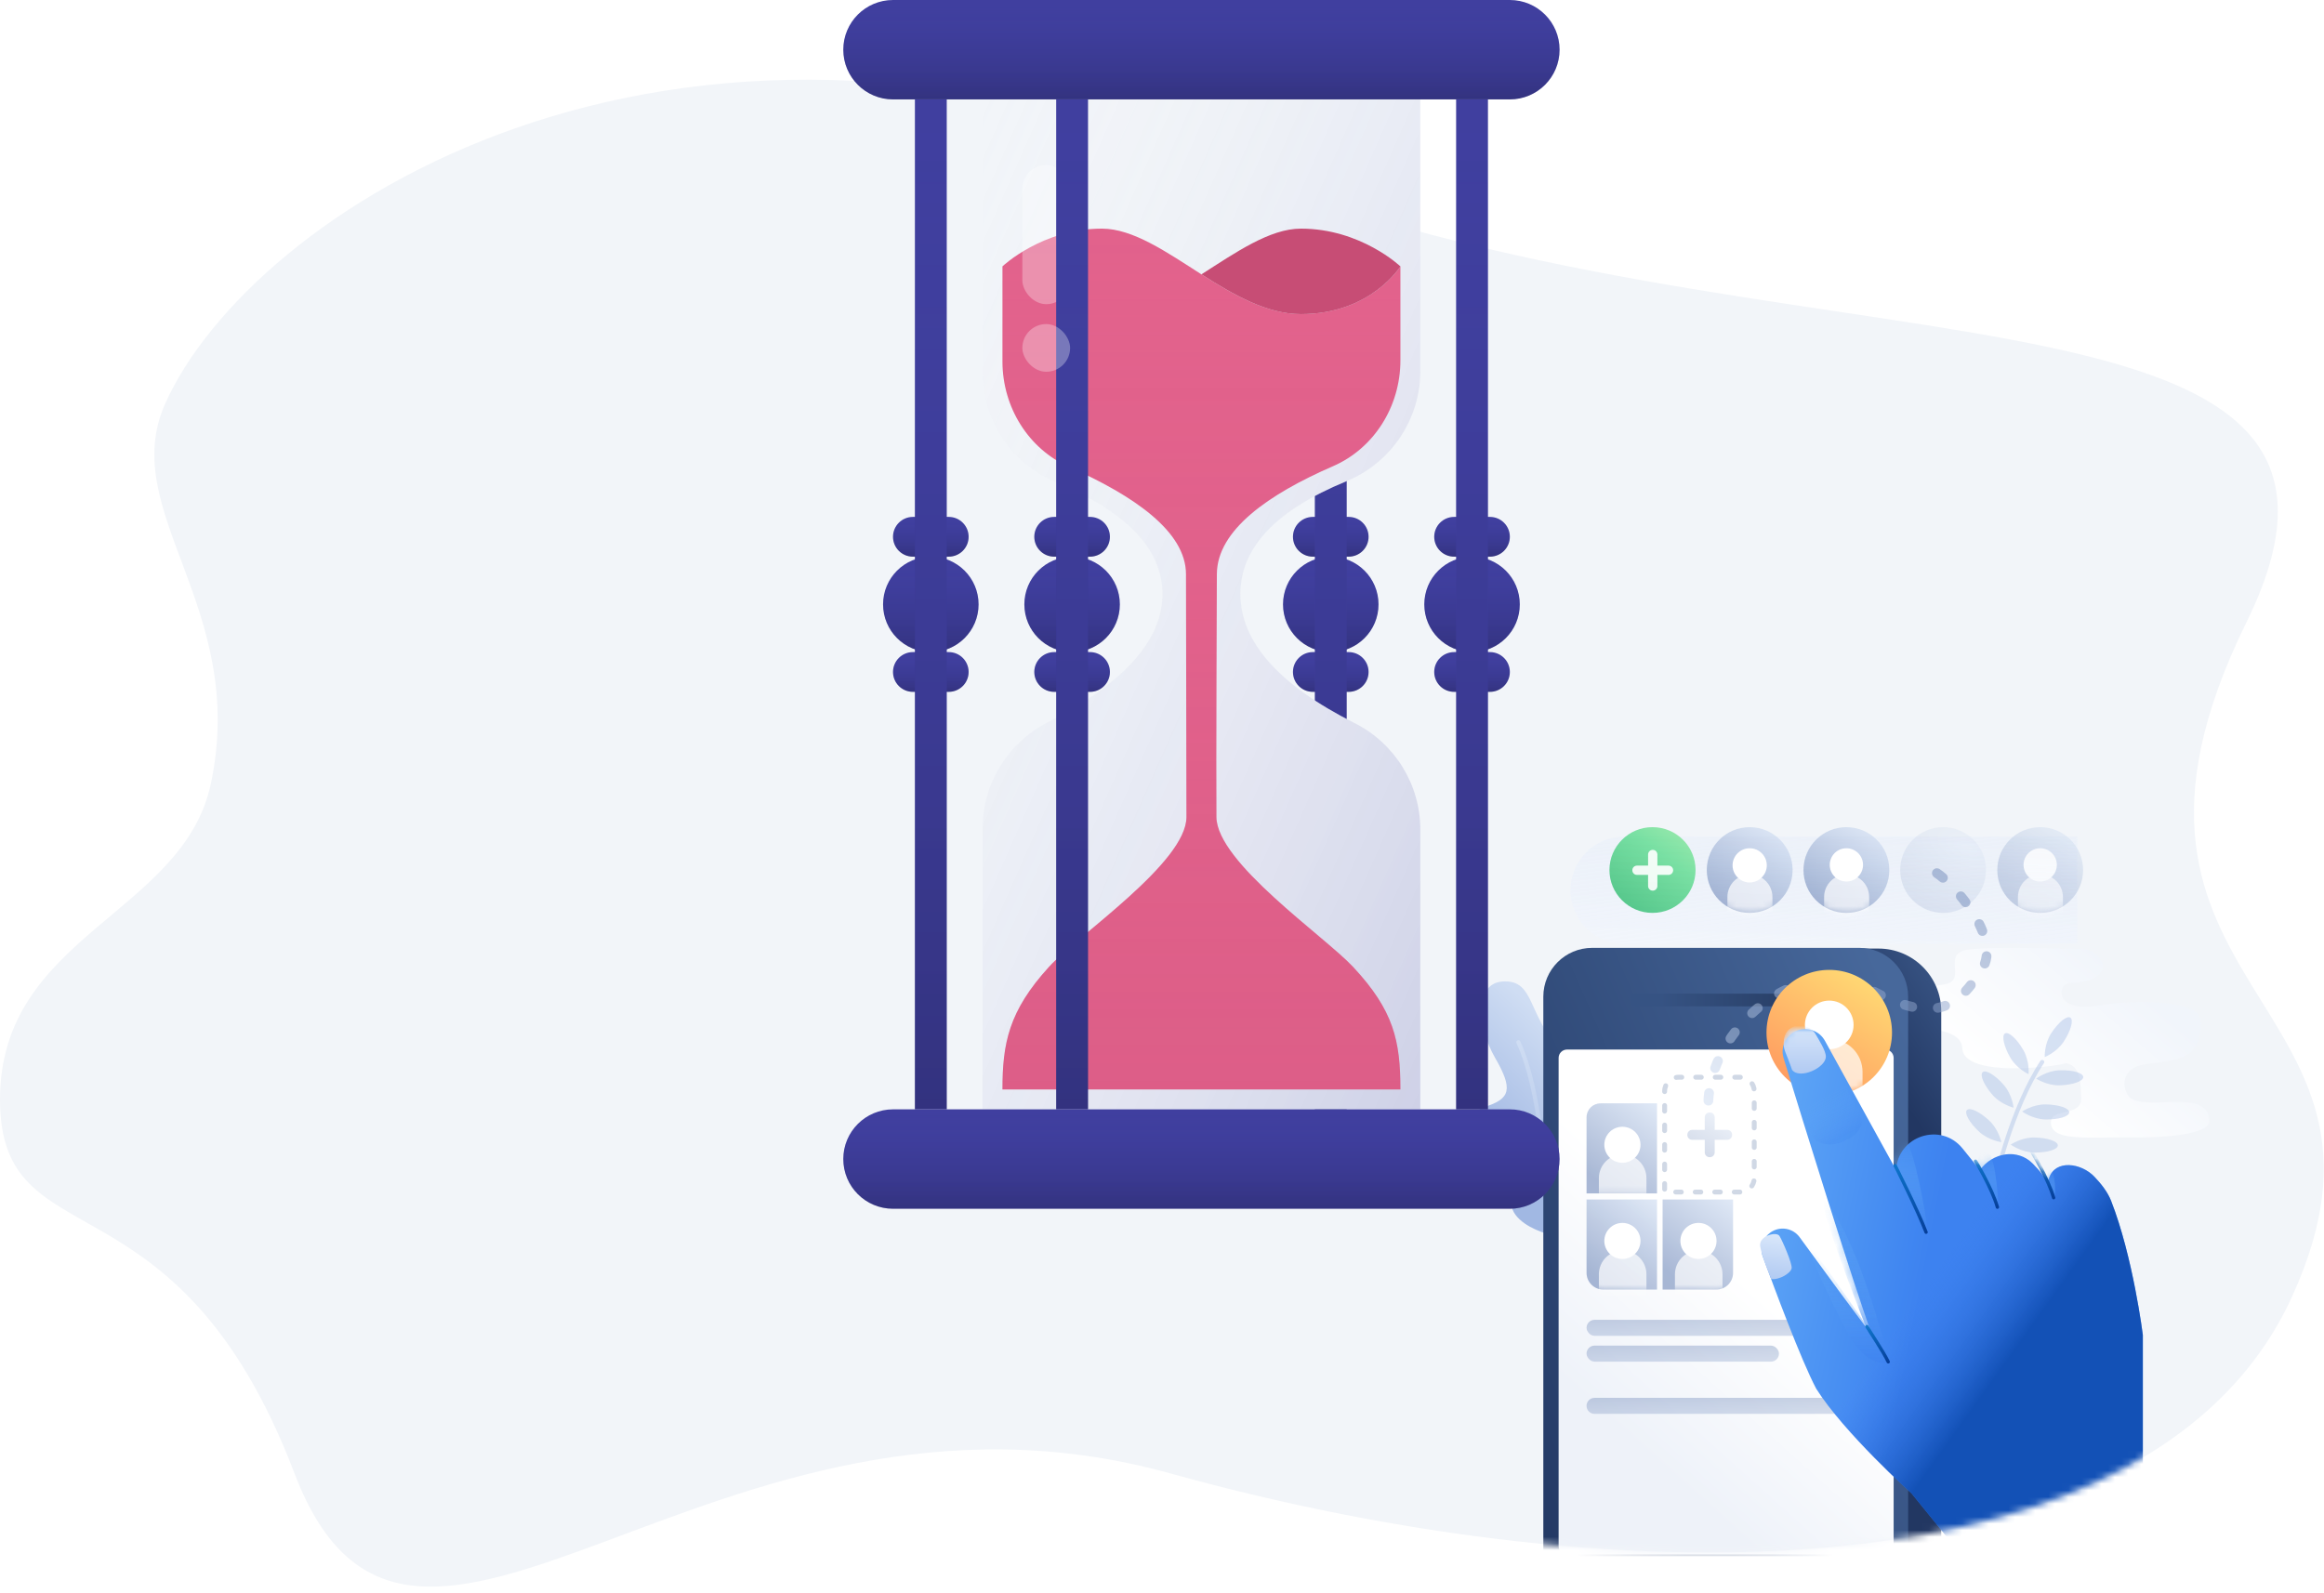 <svg width="350" height="240" viewBox="0 0 350 240" fill="none" xmlns="http://www.w3.org/2000/svg">
<path fill-rule="evenodd" clip-rule="evenodd" d="M176.199 221.93C107.166 202.776 62.091 268.568 44.349 221.93C26.544 175.269 0 190.365 0 165.629C0 140.841 27.596 137.748 31.764 118.013C37.387 91.448 17.603 77.092 24.872 60.814C37.678 32.149 99.986 -9.276 183.69 24.877C267.387 59.029 365.893 37.783 338.313 93.756C310.739 149.862 365.893 149.862 345.205 195.277C324.642 240.515 244.964 241.061 176.199 221.93Z" fill="#F2F5F9"/>
<mask id="mask0" mask-type="alpha" maskUnits="userSpaceOnUse" x="0" y="12" width="350" height="228">
<path fill-rule="evenodd" clip-rule="evenodd" d="M176.199 221.93C107.166 202.776 62.091 268.568 44.349 221.93C26.544 175.269 0 190.365 0 165.629C0 140.841 27.596 137.748 31.764 118.013C37.387 91.448 17.603 77.092 24.872 60.814C37.678 32.149 99.986 -9.276 183.69 24.877C267.387 59.029 365.893 37.783 338.313 93.756C310.739 149.862 365.893 149.862 345.205 195.277C324.642 240.515 244.964 241.061 176.199 221.93Z" fill="white"/>
</mask>
<g mask="url(#mask0)">
<path fill-rule="evenodd" clip-rule="evenodd" d="M295.526 157.877C295.388 153.923 285.081 154.814 281.105 155.196C277.129 155.577 276.768 150.161 280.198 149.356C283.629 148.551 289.85 148.966 293.073 148.223C296.296 147.48 292.219 143.495 296.611 143.014C301.003 142.534 310.084 142.979 312.791 142.881C317.044 142.728 319.225 147.844 311.775 148.076C309.721 148.14 309.309 152.685 316.244 151.437C320.596 150.653 329.134 150.635 330.91 152.636C331.93 153.783 331.576 156.867 329.824 158.569C328.523 159.834 324.384 160.081 322.762 160.373C318.958 161.059 319.71 164.74 321.007 165.498C324.077 167.292 332.501 163.907 332.727 168.832C332.826 171.008 325.161 171.359 322.019 171.333C314.31 171.268 309.246 171.954 308.89 169.326C308.534 166.688 313.68 168.469 313.426 165.225C313.294 163.531 313.649 159.93 310.347 160.119C314.868 159.86 295.712 163.216 295.526 157.877Z" fill="url(#paint0_linear)"/>
<path fill-rule="evenodd" clip-rule="evenodd" d="M234.1 186.2C235.373 186.577 238.056 183.386 238.261 180.28C238.467 177.174 235.537 177.468 237.12 171.915C238.703 166.362 240.196 163.822 235.076 158.273C229.956 152.724 231.14 147.761 226.551 147.831C221.961 147.901 222.406 154.565 225.157 159.327C227.908 164.089 227.497 165.533 223.543 166.75C219.59 167.967 226.12 173.796 226.862 175.388C227.603 176.979 226.73 180.984 228.234 182.989C229.738 184.995 232.828 185.824 234.1 186.2Z" fill="url(#paint1_linear)"/>
<path d="M233.037 178.258C232.468 177.036 230.385 173.375 227.625 171.841" stroke="url(#paint2_linear)" stroke-width="0.63" stroke-linecap="round"/>
<path d="M232.341 169.908C231.771 168.687 234.802 166.23 235.401 163.129" stroke="url(#paint3_linear)" stroke-width="0.63" stroke-linecap="round"/>
<path d="M234.745 192.863C234.502 192.344 234.305 189.584 233.896 186.472C232.612 176.725 232.051 164.247 228.67 156.996" stroke="url(#paint4_linear)" stroke-width="0.63" stroke-linecap="round"/>
<g opacity="0.4">
<path d="M299.877 182.511C299.877 178.618 303.145 166.568 307.556 159.974" stroke="#A1B8E3" stroke-width="0.63" stroke-linecap="round"/>
<path fill-rule="evenodd" clip-rule="evenodd" d="M305.509 161.807C305.509 161.807 305.697 159.867 304.718 158.172C303.739 156.478 302.505 155.357 301.963 155.67C301.421 155.983 301.775 157.611 302.754 159.305C303.733 161 305.509 161.807 305.509 161.807Z" fill="#A1B8E3"/>
<path fill-rule="evenodd" clip-rule="evenodd" d="M306.656 162.478C306.656 162.478 308.282 163.555 310.239 163.487C312.196 163.418 313.765 162.856 313.743 162.231C313.721 161.605 312.117 161.154 310.16 161.222C308.203 161.29 306.656 162.478 306.656 162.478Z" fill="#A1B8E3"/>
<path fill-rule="evenodd" clip-rule="evenodd" d="M304.543 167.432C304.543 167.432 306.11 168.593 308.068 168.627C310.026 168.661 311.622 168.182 311.633 167.556C311.643 166.93 310.065 166.395 308.107 166.361C306.15 166.327 304.543 167.432 304.543 167.432Z" fill="#A1B8E3"/>
<path fill-rule="evenodd" clip-rule="evenodd" d="M302.824 172.416C302.824 172.416 304.391 173.577 306.349 173.611C308.307 173.645 309.903 173.166 309.914 172.54C309.925 171.914 308.346 171.38 306.389 171.345C304.431 171.311 302.824 172.416 302.824 172.416Z" fill="#A1B8E3"/>
<path fill-rule="evenodd" clip-rule="evenodd" d="M307.937 159.232C307.937 159.232 309.752 158.518 310.819 156.877C311.885 155.236 312.324 153.629 311.799 153.288C311.274 152.948 309.984 154.002 308.917 155.643C307.851 157.284 307.937 159.232 307.937 159.232Z" fill="#A1B8E3"/>
<path fill-rule="evenodd" clip-rule="evenodd" d="M303.249 166.85C303.249 166.85 303.063 164.91 301.778 163.433C300.494 161.956 299.069 161.091 298.597 161.502C298.124 161.913 298.783 163.443 300.067 164.92C301.352 166.396 303.249 166.85 303.249 166.85Z" fill="#A1B8E3"/>
<path fill-rule="evenodd" clip-rule="evenodd" d="M301.406 172.044C301.406 172.044 301.018 170.134 299.586 168.799C298.154 167.464 296.646 166.753 296.219 167.211C295.792 167.669 296.607 169.121 298.039 170.456C299.471 171.791 301.406 172.044 301.406 172.044Z" fill="#A1B8E3"/>
</g>
<path fill-rule="evenodd" clip-rule="evenodd" d="M237.414 150.236C237.414 146.177 240.705 142.886 244.764 142.886H282.906C288.125 142.886 292.356 147.117 292.356 152.336V242.251C292.356 246.31 289.065 249.601 285.006 249.601H244.764C240.705 249.601 237.414 246.31 237.414 242.251V150.236Z" fill="url(#paint5_linear)"/>
<path fill-rule="evenodd" clip-rule="evenodd" d="M232.428 150.131C232.428 146.072 235.718 142.781 239.778 142.781H280.02C284.079 142.781 287.37 146.072 287.37 150.131V242.146C287.37 246.205 284.079 249.496 280.02 249.496H239.778C235.718 249.496 232.428 246.205 232.428 242.146V150.131Z" fill="url(#paint6_linear)"/>
<path fill-rule="evenodd" clip-rule="evenodd" d="M245.527 150.462C245.527 150.027 245.88 149.674 246.315 149.674H273.606C274.04 149.674 274.393 150.027 274.393 150.462V150.802C274.393 151.237 274.04 151.589 273.606 151.589H246.315C245.88 151.589 245.527 151.237 245.527 150.802V150.462Z" fill="url(#paint7_linear)"/>
<path fill-rule="evenodd" clip-rule="evenodd" d="M234.732 159.359C234.732 158.663 235.297 158.099 235.992 158.099H283.927C284.623 158.099 285.187 158.663 285.187 159.359V232.918C285.187 233.614 284.623 234.178 283.927 234.178H235.992C235.297 234.178 234.732 233.614 234.732 232.918V159.359Z" fill="url(#paint8_linear)"/>
<mask id="mask1" mask-type="alpha" maskUnits="userSpaceOnUse" x="234" y="158" width="52" height="77">
<path fill-rule="evenodd" clip-rule="evenodd" d="M234.732 159.359C234.732 158.663 235.297 158.099 235.992 158.099H283.927C284.623 158.099 285.187 158.663 285.187 159.359V232.918C285.187 233.614 284.623 234.178 283.927 234.178H235.992C235.297 234.178 234.732 233.614 234.732 232.918V159.359Z" fill="white"/>
</mask>
<g mask="url(#mask1)">
<rect opacity="0.4" x="238.938" y="198.812" width="40.107" height="2.413" rx="1.207" fill="url(#paint9_linear)"/>
<rect opacity="0.4" x="238.938" y="202.695" width="28.978" height="2.413" rx="1.207" fill="url(#paint10_linear)"/>
<path opacity="0.4" fill-rule="evenodd" clip-rule="evenodd" d="M238.938 211.771C238.938 211.104 239.478 210.564 240.144 210.564H276.578C277.244 210.564 277.784 211.104 277.784 211.771C277.784 212.437 277.244 212.978 276.578 212.978H240.144C239.478 212.978 238.938 212.437 238.938 211.771Z" fill="url(#paint11_linear)"/>
<path opacity="0.6" fill-rule="evenodd" clip-rule="evenodd" d="M238.938 168.303C238.938 167.143 239.878 166.203 241.037 166.203H249.55V179.773H238.938V168.303Z" fill="url(#paint12_linear)"/>
<mask id="mask2" mask-type="alpha" maskUnits="userSpaceOnUse" x="238" y="166" width="12" height="14">
<path fill-rule="evenodd" clip-rule="evenodd" d="M238.938 168.303C238.938 167.143 239.878 166.203 241.037 166.203H249.55V179.773H238.938V168.303Z" fill="white"/>
</mask>
<g mask="url(#mask2)">
<path opacity="0.7" fill-rule="evenodd" clip-rule="evenodd" d="M240.795 177.473C240.795 175.495 242.399 173.891 244.377 173.891C246.355 173.891 247.958 175.495 247.958 177.473V181.846H240.795V177.473Z" fill="white"/>
<path fill-rule="evenodd" clip-rule="evenodd" d="M244.339 175.155C245.843 175.155 247.062 173.94 247.062 172.441C247.062 170.943 245.843 169.728 244.339 169.728C242.835 169.728 241.615 170.943 241.615 172.441C241.615 173.94 242.835 175.155 244.339 175.155Z" fill="white"/>
</g>
<path opacity="0.6" fill-rule="evenodd" clip-rule="evenodd" d="M238.938 180.687H249.55V194.257H241.457C240.066 194.257 238.938 193.128 238.938 191.737V180.687Z" fill="url(#paint13_linear)"/>
<mask id="mask3" mask-type="alpha" maskUnits="userSpaceOnUse" x="238" y="180" width="12" height="15">
<path fill-rule="evenodd" clip-rule="evenodd" d="M238.938 180.687H249.55V194.257H241.457C240.066 194.257 238.938 193.128 238.938 191.737V180.687Z" fill="white"/>
</mask>
<g mask="url(#mask3)">
<path opacity="0.7" fill-rule="evenodd" clip-rule="evenodd" d="M240.795 191.957C240.795 189.978 242.399 188.375 244.377 188.375C246.355 188.375 247.958 189.978 247.958 191.957V196.33H240.795V191.957Z" fill="white"/>
<path fill-rule="evenodd" clip-rule="evenodd" d="M244.339 189.639C245.843 189.639 247.062 188.424 247.062 186.925C247.062 185.426 245.843 184.211 244.339 184.211C242.835 184.211 241.615 185.426 241.615 186.925C241.615 188.424 242.835 189.639 244.339 189.639Z" fill="white"/>
</g>
<path opacity="0.6" fill-rule="evenodd" clip-rule="evenodd" d="M250.393 180.687H261.005V191.737C261.005 193.128 259.877 194.257 258.485 194.257H250.393V180.687Z" fill="url(#paint14_linear)"/>
<mask id="mask4" mask-type="alpha" maskUnits="userSpaceOnUse" x="250" y="180" width="12" height="15">
<path fill-rule="evenodd" clip-rule="evenodd" d="M250.393 180.687H261.005V191.737C261.005 193.128 259.877 194.257 258.485 194.257H250.393V180.687Z" fill="white"/>
</mask>
<g mask="url(#mask4)">
<path opacity="0.7" fill-rule="evenodd" clip-rule="evenodd" d="M252.25 191.957C252.25 189.978 253.854 188.375 255.832 188.375C257.81 188.375 259.414 189.978 259.414 191.957V196.33H252.25V191.957Z" fill="white"/>
<path fill-rule="evenodd" clip-rule="evenodd" d="M255.794 189.639C257.298 189.639 258.518 188.424 258.518 186.925C258.518 185.426 257.298 184.211 255.794 184.211C254.29 184.211 253.07 185.426 253.07 186.925C253.07 188.424 254.29 189.639 255.794 189.639Z" fill="white"/>
</g>
<path opacity="0.325" fill-rule="evenodd" clip-rule="evenodd" d="M250.697 164.367C250.697 163.207 251.637 162.267 252.797 162.267H262.091C263.251 162.267 264.191 163.207 264.191 164.367V177.463C264.191 178.623 263.251 179.563 262.091 179.563H250.697V164.367Z" stroke="#7188B0" stroke-width="0.735" stroke-linecap="round" stroke-linejoin="round" stroke-dasharray="0.84 2.1"/>
<g style="mix-blend-mode:multiply" opacity="0.3">
<path fill-rule="evenodd" clip-rule="evenodd" d="M257.462 167.828C257.202 167.828 256.992 168.039 256.992 168.299V170.447H254.841C254.582 170.447 254.371 170.658 254.371 170.918V170.972C254.371 171.232 254.582 171.442 254.841 171.442H256.992V173.591C256.992 173.851 257.202 174.061 257.462 174.061H257.517C257.777 174.061 257.987 173.851 257.987 173.591V171.442H260.138C260.397 171.442 260.608 171.232 260.608 170.972V170.918C260.608 170.658 260.397 170.447 260.138 170.447H257.987V168.299C257.987 168.039 257.777 167.828 257.517 167.828H257.462Z" fill="url(#paint15_linear)"/>
<path d="M256.992 170.447V170.697H257.242V170.447H256.992ZM256.992 171.442H257.242V171.192H256.992V171.442ZM257.987 171.442V171.192H257.737V171.442H257.987ZM257.987 170.447H257.737V170.697H257.987V170.447ZM257.242 168.299C257.242 168.177 257.34 168.078 257.462 168.078V167.578C257.064 167.578 256.742 167.901 256.742 168.299H257.242ZM257.242 170.447V168.299H256.742V170.447H257.242ZM254.841 170.697H256.992V170.197H254.841V170.697ZM254.621 170.918C254.621 170.796 254.72 170.697 254.841 170.697V170.197C254.444 170.197 254.121 170.52 254.121 170.918H254.621ZM254.621 170.972V170.918H254.121V170.972H254.621ZM254.841 171.192C254.72 171.192 254.621 171.093 254.621 170.972H254.121C254.121 171.37 254.444 171.692 254.841 171.692V171.192ZM256.992 171.192H254.841V171.692H256.992V171.192ZM257.242 173.591V171.442H256.742V173.591H257.242ZM257.462 173.811C257.34 173.811 257.242 173.712 257.242 173.591H256.742C256.742 173.989 257.064 174.311 257.462 174.311V173.811ZM257.517 173.811H257.462V174.311H257.517V173.811ZM257.737 173.591C257.737 173.712 257.639 173.811 257.517 173.811V174.311C257.915 174.311 258.237 173.989 258.237 173.591H257.737ZM257.737 171.442V173.591H258.237V171.442H257.737ZM260.138 171.192H257.987V171.692H260.138V171.192ZM260.358 170.972C260.358 171.093 260.259 171.192 260.138 171.192V171.692C260.535 171.692 260.858 171.37 260.858 170.972H260.358ZM260.358 170.918V170.972H260.858V170.918H260.358ZM260.138 170.697C260.259 170.697 260.358 170.796 260.358 170.918H260.858C260.858 170.52 260.535 170.197 260.138 170.197V170.697ZM257.987 170.697H260.138V170.197H257.987V170.697ZM257.737 168.299V170.447H258.237V168.299H257.737ZM257.517 168.078C257.639 168.078 257.737 168.177 257.737 168.299H258.237C258.237 167.901 257.915 167.578 257.517 167.578V168.078ZM257.462 168.078H257.517V167.578H257.462V168.078Z" fill="url(#paint16_linear)"/>
</g>
</g>
<g filter="url(#filter0_d)">
<path d="M240.514 131.104C240.514 126.641 244.131 123.024 248.593 123.024H316.843V139.183H248.593C244.131 139.183 240.514 135.566 240.514 131.104Z" fill="url(#paint17_linear)"/>
</g>
<path opacity="0.8" fill-rule="evenodd" clip-rule="evenodd" d="M248.87 137.513C252.451 137.513 255.354 134.622 255.354 131.055C255.354 127.489 252.451 124.598 248.87 124.598C245.289 124.598 242.387 127.489 242.387 131.055C242.387 134.622 245.289 137.513 248.87 137.513Z" fill="url(#paint18_linear)"/>
<g opacity="0.9">
<path fill-rule="evenodd" clip-rule="evenodd" d="M248.907 128.268C248.658 128.268 248.456 128.47 248.456 128.719V130.64H246.533C246.284 130.64 246.082 130.842 246.082 131.091C246.082 131.34 246.284 131.541 246.533 131.541H248.456V133.463C248.456 133.712 248.658 133.913 248.907 133.913C249.156 133.913 249.358 133.712 249.358 133.463V131.541H251.281C251.529 131.541 251.731 131.34 251.731 131.091C251.731 130.842 251.529 130.64 251.281 130.64H249.358V128.719C249.358 128.47 249.156 128.268 248.907 128.268Z" fill="white"/>
<path d="M248.456 130.64V130.89H248.706V130.64H248.456ZM248.456 131.541H248.706V131.291H248.456V131.541ZM249.358 131.541V131.291H249.108V131.541H249.358ZM249.358 130.64H249.108V130.89H249.358V130.64ZM248.706 128.719C248.706 128.608 248.796 128.518 248.907 128.518V128.018C248.519 128.018 248.206 128.332 248.206 128.719H248.706ZM248.706 130.64V128.719H248.206V130.64H248.706ZM246.533 130.89H248.456V130.39H246.533V130.89ZM246.332 131.091C246.332 130.98 246.422 130.89 246.533 130.89V130.39C246.146 130.39 245.832 130.704 245.832 131.091H246.332ZM246.533 131.291C246.422 131.291 246.332 131.201 246.332 131.091H245.832C245.832 131.478 246.146 131.791 246.533 131.791V131.291ZM248.456 131.291H246.533V131.791H248.456V131.291ZM248.706 133.463V131.541H248.206V133.463H248.706ZM248.907 133.663C248.796 133.663 248.706 133.574 248.706 133.463H248.206C248.206 133.85 248.519 134.163 248.907 134.163V133.663ZM249.108 133.463C249.108 133.574 249.018 133.663 248.907 133.663V134.163C249.294 134.163 249.608 133.85 249.608 133.463H249.108ZM249.108 131.541V133.463H249.608V131.541H249.108ZM251.281 131.291H249.358V131.791H251.281V131.291ZM251.481 131.091C251.481 131.201 251.391 131.291 251.281 131.291V131.791C251.667 131.791 251.981 131.478 251.981 131.091H251.481ZM251.281 130.89C251.391 130.89 251.481 130.98 251.481 131.091H251.981C251.981 130.704 251.667 130.39 251.281 130.39V130.89ZM249.358 130.89H251.281V130.39H249.358V130.89ZM249.108 128.719V130.64H249.608V128.719H249.108ZM248.907 128.518C249.018 128.518 249.108 128.608 249.108 128.719H249.608C249.608 128.332 249.294 128.018 248.907 128.018V128.518Z" fill="white"/>
</g>
<path opacity="0.6" fill-rule="evenodd" clip-rule="evenodd" d="M263.507 137.513C267.076 137.513 269.969 134.622 269.969 131.055C269.969 127.489 267.076 124.598 263.507 124.598C259.938 124.598 257.045 127.489 257.045 131.055C257.045 134.622 259.938 137.513 263.507 137.513Z" fill="url(#paint19_linear)"/>
<mask id="mask5" mask-type="alpha" maskUnits="userSpaceOnUse" x="257" y="124" width="13" height="14">
<path fill-rule="evenodd" clip-rule="evenodd" d="M263.507 137.513C267.076 137.513 269.969 134.622 269.969 131.055C269.969 127.489 267.076 124.598 263.507 124.598C259.938 124.598 257.045 127.489 257.045 131.055C257.045 134.622 259.938 137.513 263.507 137.513Z" fill="white"/>
</mask>
<g mask="url(#mask5)">
<path opacity="0.7" fill-rule="evenodd" clip-rule="evenodd" d="M260.152 135.116C260.152 133.243 261.67 131.726 263.542 131.726C265.414 131.726 266.932 133.243 266.932 135.116V139.277H260.152V135.116Z" fill="white"/>
<path fill-rule="evenodd" clip-rule="evenodd" d="M263.507 132.925C264.931 132.925 266.085 131.772 266.085 130.35C266.085 128.927 264.931 127.774 263.507 127.774C262.084 127.774 260.93 128.927 260.93 130.35C260.93 131.772 262.084 132.925 263.507 132.925Z" fill="white"/>
</g>
<path opacity="0.6" fill-rule="evenodd" clip-rule="evenodd" d="M278.071 137.513C281.64 137.513 284.533 134.622 284.533 131.055C284.533 127.489 281.64 124.598 278.071 124.598C274.502 124.598 271.609 127.489 271.609 131.055C271.609 134.622 274.502 137.513 278.071 137.513Z" fill="url(#paint20_linear)"/>
<mask id="mask6" mask-type="alpha" maskUnits="userSpaceOnUse" x="271" y="124" width="14" height="14">
<path fill-rule="evenodd" clip-rule="evenodd" d="M278.071 137.513C281.64 137.513 284.533 134.622 284.533 131.055C284.533 127.489 281.64 124.598 278.071 124.598C274.502 124.598 271.609 127.489 271.609 131.055C271.609 134.622 274.502 137.513 278.071 137.513Z" fill="white"/>
</mask>
<g mask="url(#mask6)">
<path opacity="0.7" fill-rule="evenodd" clip-rule="evenodd" d="M274.717 135.116C274.717 133.243 276.234 131.726 278.107 131.726C279.979 131.726 281.496 133.243 281.496 135.116V139.277H274.717V135.116Z" fill="white"/>
<path fill-rule="evenodd" clip-rule="evenodd" d="M278.072 132.784C279.456 132.784 280.579 131.663 280.579 130.279C280.579 128.895 279.456 127.774 278.072 127.774C276.687 127.774 275.564 128.895 275.564 130.279C275.564 131.663 276.687 132.784 278.072 132.784Z" fill="white"/>
</g>
<g opacity="0.6">
<path opacity="0.6" fill-rule="evenodd" clip-rule="evenodd" d="M307.259 137.513C310.828 137.513 313.721 134.622 313.721 131.055C313.721 127.489 310.828 124.598 307.259 124.598C303.69 124.598 300.797 127.489 300.797 131.055C300.797 134.622 303.69 137.513 307.259 137.513Z" fill="url(#paint21_linear)"/>
<mask id="mask7" mask-type="alpha" maskUnits="userSpaceOnUse" x="300" y="124" width="14" height="14">
<path fill-rule="evenodd" clip-rule="evenodd" d="M307.259 137.513C310.828 137.513 313.721 134.622 313.721 131.055C313.721 127.489 310.828 124.598 307.259 124.598C303.69 124.598 300.797 127.489 300.797 131.055C300.797 134.622 303.69 137.513 307.259 137.513Z" fill="white"/>
</mask>
<g mask="url(#mask7)">
<path opacity="0.7" fill-rule="evenodd" clip-rule="evenodd" d="M303.904 135.116C303.904 133.243 305.422 131.726 307.294 131.726C309.166 131.726 310.684 133.243 310.684 135.116V139.277H303.904V135.116Z" fill="white"/>
<path fill-rule="evenodd" clip-rule="evenodd" d="M307.259 132.784C308.644 132.784 309.766 131.663 309.766 130.279C309.766 128.895 308.644 127.774 307.259 127.774C305.874 127.774 304.752 128.895 304.752 130.279C304.752 131.663 305.874 132.784 307.259 132.784Z" fill="white"/>
</g>
</g>
<g opacity="0.2">
<path fill-rule="evenodd" clip-rule="evenodd" d="M292.637 137.513C296.208 137.513 299.102 134.622 299.102 131.055C299.102 127.489 296.208 124.598 292.637 124.598C289.066 124.598 286.172 127.489 286.172 131.055C286.172 134.622 289.066 137.513 292.637 137.513Z" fill="url(#paint22_radial)" fill-opacity="0.84"/>
<path fill-rule="evenodd" clip-rule="evenodd" d="M292.637 137.513C296.208 137.513 299.102 134.622 299.102 131.055C299.102 127.489 296.208 124.598 292.637 124.598C289.066 124.598 286.172 127.489 286.172 131.055C286.172 134.622 289.066 137.513 292.637 137.513Z" style="mix-blend-mode:overlay"/>
</g>
<mask id="mask8" mask-type="alpha" maskUnits="userSpaceOnUse" x="286" y="124" width="14" height="14">
<path fill-rule="evenodd" clip-rule="evenodd" d="M292.637 137.513C296.208 137.513 299.102 134.622 299.102 131.055C299.102 127.489 296.208 124.598 292.637 124.598C289.066 124.598 286.172 127.489 286.172 131.055C286.172 134.622 289.066 137.513 292.637 137.513Z" fill="white"/>
<path fill-rule="evenodd" clip-rule="evenodd" d="M292.637 137.513C296.208 137.513 299.102 134.622 299.102 131.055C299.102 127.489 296.208 124.598 292.637 124.598C289.066 124.598 286.172 127.489 286.172 131.055C286.172 134.622 289.066 137.513 292.637 137.513Z" stroke="white"/>
</mask>
<g mask="url(#mask8)">
</g>
<path opacity="0.5" d="M291.698 131.525C293.898 132.91 301.742 141.187 298.404 146.164C295.067 151.14 292.009 154.778 281.51 148.996C271.01 143.213 257.266 155.032 257.266 166.466" stroke="url(#paint23_linear)" stroke-width="1.47" stroke-linecap="round" stroke-linejoin="round" stroke-dasharray="1.15 3.88"/>
<g filter="url(#filter1_d)">
<path fill-rule="evenodd" clip-rule="evenodd" d="M271.489 160.988C276.709 160.988 280.941 156.759 280.941 151.543C280.941 146.327 276.709 142.098 271.489 142.098C266.269 142.098 262.037 146.327 262.037 151.543C262.037 156.759 266.269 160.988 271.489 160.988Z" fill="url(#paint24_linear)"/>
<mask id="mask9" mask-type="alpha" maskUnits="userSpaceOnUse" x="262" y="142" width="19" height="19">
<path fill-rule="evenodd" clip-rule="evenodd" d="M271.489 160.988C276.709 160.988 280.941 156.759 280.941 151.543C280.941 146.327 276.709 142.098 271.489 142.098C266.269 142.098 262.037 146.327 262.037 151.543C262.037 156.759 266.269 160.988 271.489 160.988Z" fill="white"/>
</mask>
<g mask="url(#mask9)">
<path opacity="0.7" fill-rule="evenodd" clip-rule="evenodd" d="M266.57 157.474C266.57 154.731 268.794 152.507 271.537 152.507C274.28 152.507 276.504 154.731 276.504 157.474V163.59H266.57V157.474Z" fill="white"/>
<path fill-rule="evenodd" clip-rule="evenodd" d="M271.489 154.049C273.513 154.049 275.154 152.409 275.154 150.386C275.154 148.364 273.513 146.724 271.489 146.724C269.465 146.724 267.824 148.364 267.824 150.386C267.824 152.409 269.465 154.049 271.489 154.049Z" fill="white"/>
</g>
</g>
<path fill-rule="evenodd" clip-rule="evenodd" d="M281.941 201.096C279.127 193.49 271.391 168.44 268.616 159.401C268.06 157.591 269.096 155.681 270.915 155.153C272.441 154.71 274.071 155.385 274.837 156.776L285.557 176.241C285.826 171.084 292.315 168.978 295.561 172.994L298.186 176.241C300.093 173.605 303.831 172.952 306.124 175.26C307.223 176.367 308.161 177.538 308.423 178.507C308.423 178.116 308.491 177.749 308.608 177.408C309.552 174.65 313.404 175.144 315.42 177.25C316.447 178.322 317.426 179.581 317.928 180.865C321.257 189.364 322.717 201.096 322.717 201.096V227.235L294.015 232.512L287.879 224.949C287.879 224.949 277.748 215.871 273.526 209.188C271.243 204.87 267.202 193.998 265.488 189.294C265.006 187.972 265.466 186.5 266.604 185.673C268.022 184.644 270.002 184.954 271.033 186.371C274.124 190.621 280.155 198.878 281.941 201.096Z" fill="url(#paint25_linear)"/>
<path fill-rule="evenodd" clip-rule="evenodd" d="M281.941 201.096C279.127 193.49 271.391 168.44 268.616 159.401C268.06 157.591 269.096 155.681 270.915 155.153C272.441 154.71 274.071 155.385 274.837 156.776L285.557 176.241C285.826 171.084 292.315 168.978 295.561 172.994L298.186 176.241C300.093 173.605 303.831 172.952 306.124 175.26C307.223 176.367 308.161 177.538 308.423 178.507C308.423 178.116 308.491 177.749 308.608 177.408C309.552 174.65 313.404 175.144 315.42 177.25C316.447 178.322 317.426 179.581 317.928 180.865C321.257 189.364 322.717 201.096 322.717 201.096V227.235L294.015 232.512L287.879 224.949C287.879 224.949 277.748 215.871 273.526 209.188C271.243 204.87 267.202 193.998 265.488 189.294C265.006 187.972 265.466 186.5 266.604 185.673C268.022 184.644 270.002 184.954 271.033 186.371C274.124 190.621 280.155 198.878 281.941 201.096Z" fill="url(#paint26_linear)" fill-opacity="0.69"/>
<mask id="mask10" mask-type="alpha" maskUnits="userSpaceOnUse" x="265" y="155" width="58" height="78">
<path fill-rule="evenodd" clip-rule="evenodd" d="M281.941 201.096C279.127 193.49 271.391 168.44 268.616 159.401C268.06 157.591 269.096 155.681 270.915 155.153C272.441 154.71 274.071 155.385 274.837 156.776L285.557 176.241C285.826 171.084 292.315 168.978 295.561 172.994L298.186 176.241C300.093 173.605 303.831 172.952 306.124 175.26C307.223 176.367 308.161 177.538 308.423 178.507C308.423 178.116 308.491 177.749 308.608 177.408C309.552 174.65 313.404 175.144 315.42 177.25C316.447 178.322 317.426 179.581 317.928 180.865C321.257 189.364 322.717 201.096 322.717 201.096V227.235L294.015 232.512L287.879 224.949C287.879 224.949 277.748 215.871 273.526 209.188C271.243 204.87 267.202 193.998 265.488 189.294C265.006 187.972 265.466 186.5 266.604 185.673C268.022 184.644 270.002 184.954 271.033 186.371C274.124 190.621 280.155 198.878 281.941 201.096Z" fill="white"/>
<path fill-rule="evenodd" clip-rule="evenodd" d="M281.941 201.096C279.127 193.49 271.391 168.44 268.616 159.401C268.06 157.591 269.096 155.681 270.915 155.153C272.441 154.71 274.071 155.385 274.837 156.776L285.557 176.241C285.826 171.084 292.315 168.978 295.561 172.994L298.186 176.241C300.093 173.605 303.831 172.952 306.124 175.26C307.223 176.367 308.161 177.538 308.423 178.507C308.423 178.116 308.491 177.749 308.608 177.408C309.552 174.65 313.404 175.144 315.42 177.25C316.447 178.322 317.426 179.581 317.928 180.865C321.257 189.364 322.717 201.096 322.717 201.096V227.235L294.015 232.512L287.879 224.949C287.879 224.949 277.748 215.871 273.526 209.188C271.243 204.87 267.202 193.998 265.488 189.294C265.006 187.972 265.466 186.5 266.604 185.673C268.022 184.644 270.002 184.954 271.033 186.371C274.124 190.621 280.155 198.878 281.941 201.096Z" stroke="white"/>
</mask>
<g mask="url(#mask10)">
<g opacity="0.617">
<path fill-rule="evenodd" clip-rule="evenodd" d="M284.358 205.321C283.098 205.321 280.954 205.137 278.842 201.741C276.731 198.344 272.365 188.733 272.365 187.829C272.365 186.926 279.501 197.366 279.501 197.366C279.501 197.366 283.54 203.002 284.358 205.321Z" fill="url(#paint27_linear)" style="mix-blend-mode:multiply"/>
</g>
<path fill-rule="evenodd" clip-rule="evenodd" d="M290.276 185.704C290.276 183.676 288.224 172.892 287.021 171.842C285.819 170.793 285.162 174.81 285.162 174.81C285.162 174.81 289.778 184.901 290.276 185.704Z" fill="url(#paint28_linear)" style="mix-blend-mode:multiply"/>
<path fill-rule="evenodd" clip-rule="evenodd" d="M300.959 182.025C300.959 181.249 300.667 174.744 299.443 173.606C298.22 172.468 297.785 175.196 297.785 175.196C297.785 175.196 299.665 178.726 300.167 179.931C300.824 181.507 300.959 182.318 300.959 182.025Z" fill="url(#paint29_linear)" style="mix-blend-mode:multiply"/>
<path fill-rule="evenodd" clip-rule="evenodd" d="M309.462 180.546C309.462 180.082 309.693 177.901 309.072 176.549C308.452 175.198 308.26 177.615 308.26 177.615C308.26 177.615 309.462 181.01 309.462 180.546Z" fill="url(#paint30_linear)" style="mix-blend-mode:multiply"/>
<g opacity="0.843">
<path fill-rule="evenodd" clip-rule="evenodd" d="M284.593 205.275C283.723 202.145 280.307 188.753 275.797 182.031C271.287 175.309 280.833 199.421 280.833 199.421C280.833 199.421 283.743 203.769 284.593 205.275Z" fill="url(#paint31_linear)" style="mix-blend-mode:multiply"/>
</g>
<path d="M285.418 175.588C285.418 175.588 288.818 182.292 290.072 185.614" stroke="url(#paint32_linear)" stroke-width="0.5" stroke-linecap="round"/>
<path d="M297.527 174.913C297.527 174.913 299.968 178.906 300.815 181.843" stroke="url(#paint33_linear)" stroke-width="0.5" stroke-linecap="round"/>
<path d="M305.994 173.487C305.994 173.487 308.435 177.48 309.282 180.417" stroke="url(#paint34_linear)" stroke-width="0.5" stroke-linecap="round"/>
<path fill-rule="evenodd" clip-rule="evenodd" d="M269.877 161.141C269.143 158.931 268.627 158.204 268.627 157.348C268.627 156.491 268.704 155.316 270.035 154.675C271.367 154.035 272.889 154.848 273.407 155.737C273.924 156.626 274.979 158.27 274.979 159.164C274.979 160.844 271.003 162.675 269.877 161.141Z" fill="url(#paint35_linear)"/>
<path d="M281.164 199.823C281.735 200.788 283.623 203.571 284.371 205.136" stroke="url(#paint36_linear)" stroke-width="0.5" stroke-linecap="round"/>
<g opacity="0.386">
<path fill-rule="evenodd" clip-rule="evenodd" d="M270.271 163.068C270.819 165.11 272.4 170.478 273.005 171.295C273.61 172.112 275.196 172.908 277.544 171.969C279.892 171.031 280.717 169.338 280.318 168.533C279.918 167.727 276.49 160.49 276.49 160.49" fill="url(#paint37_linear)" style="mix-blend-mode:multiply"/>
</g>
</g>
<path fill-rule="evenodd" clip-rule="evenodd" d="M266.75 192.667C267.977 192.839 269.727 191.756 269.827 191.04C269.928 190.324 268.443 186.897 267.99 186.173C267.538 185.45 264.766 186.173 265.097 187.797C265.427 189.422 265.975 190.715 266.75 192.667Z" fill="url(#paint38_linear)"/>
</g>
<path fill-rule="evenodd" clip-rule="evenodd" d="M137.487 98.227H142.881C144.536 98.227 145.877 99.568 145.877 101.222C145.877 102.876 144.536 104.216 142.881 104.216H137.487C135.832 104.216 134.49 102.876 134.49 101.222C134.49 99.568 135.832 98.227 137.487 98.227Z" fill="#403F9F"/>
<path fill-rule="evenodd" clip-rule="evenodd" d="M137.487 98.227H142.881C144.536 98.227 145.877 99.568 145.877 101.222C145.877 102.876 144.536 104.216 142.881 104.216H137.487C135.832 104.216 134.49 102.876 134.49 101.222C134.49 99.568 135.832 98.227 137.487 98.227Z" fill="url(#paint39_linear)"/>
<path fill-rule="evenodd" clip-rule="evenodd" d="M140.184 98.227C144.156 98.227 147.376 95.009 147.376 91.04C147.376 87.07 144.156 83.852 140.184 83.852C136.212 83.852 132.992 87.07 132.992 91.04C132.992 95.009 136.212 98.227 140.184 98.227Z" fill="#403F9F"/>
<path fill-rule="evenodd" clip-rule="evenodd" d="M140.184 98.227C144.156 98.227 147.376 95.009 147.376 91.04C147.376 87.07 144.156 83.852 140.184 83.852C136.212 83.852 132.992 87.07 132.992 91.04C132.992 95.009 136.212 98.227 140.184 98.227Z" fill="url(#paint40_linear)"/>
<path fill-rule="evenodd" clip-rule="evenodd" d="M137.487 77.863H142.881C144.536 77.863 145.877 79.204 145.877 80.858C145.877 82.511 144.536 83.852 142.881 83.852H137.487C135.832 83.852 134.49 82.511 134.49 80.858C134.49 79.204 135.832 77.863 137.487 77.863Z" fill="#403F9F"/>
<path fill-rule="evenodd" clip-rule="evenodd" d="M137.487 77.863H142.881C144.536 77.863 145.877 79.204 145.877 80.858C145.877 82.511 144.536 83.852 142.881 83.852H137.487C135.832 83.852 134.49 82.511 134.49 80.858C134.49 79.204 135.832 77.863 137.487 77.863Z" fill="url(#paint41_linear)"/>
<rect x="137.787" y="14.974" width="4.795" height="152.132" fill="#403F9F"/>
<rect x="137.787" y="14.974" width="4.795" height="152.132" fill="url(#paint42_linear)"/>
<path fill-rule="evenodd" clip-rule="evenodd" d="M197.719 98.227H203.113C204.768 98.227 206.11 99.568 206.11 101.222C206.11 102.876 204.768 104.216 203.113 104.216H197.719C196.064 104.216 194.723 102.876 194.723 101.222C194.723 99.568 196.064 98.227 197.719 98.227Z" fill="#403F9F"/>
<path fill-rule="evenodd" clip-rule="evenodd" d="M197.719 98.227H203.113C204.768 98.227 206.11 99.568 206.11 101.222C206.11 102.876 204.768 104.216 203.113 104.216H197.719C196.064 104.216 194.723 102.876 194.723 101.222C194.723 99.568 196.064 98.227 197.719 98.227Z" fill="url(#paint43_linear)"/>
<path fill-rule="evenodd" clip-rule="evenodd" d="M200.416 98.227C204.388 98.227 207.608 95.009 207.608 91.04C207.608 87.07 204.388 83.852 200.416 83.852C196.444 83.852 193.225 87.07 193.225 91.04C193.225 95.009 196.444 98.227 200.416 98.227Z" fill="#403F9F"/>
<path fill-rule="evenodd" clip-rule="evenodd" d="M200.416 98.227C204.388 98.227 207.608 95.009 207.608 91.04C207.608 87.07 204.388 83.852 200.416 83.852C196.444 83.852 193.225 87.07 193.225 91.04C193.225 95.009 196.444 98.227 200.416 98.227Z" fill="url(#paint44_linear)"/>
<path fill-rule="evenodd" clip-rule="evenodd" d="M197.719 77.863H203.113C204.768 77.863 206.11 79.204 206.11 80.858C206.11 82.511 204.768 83.852 203.113 83.852H197.719C196.064 83.852 194.723 82.511 194.723 80.858C194.723 79.204 196.064 77.863 197.719 77.863Z" fill="#403F9F"/>
<path fill-rule="evenodd" clip-rule="evenodd" d="M197.719 77.863H203.113C204.768 77.863 206.11 79.204 206.11 80.858C206.11 82.511 204.768 83.852 203.113 83.852H197.719C196.064 83.852 194.723 82.511 194.723 80.858C194.723 79.204 196.064 77.863 197.719 77.863Z" fill="url(#paint45_linear)"/>
<rect x="198.02" y="14.974" width="4.795" height="152.132" fill="#403F9F"/>
<rect x="198.02" y="14.974" width="4.795" height="152.132" fill="url(#paint46_linear)"/>
<path fill-rule="evenodd" clip-rule="evenodd" d="M147.977 14.974H213.901V55.902C213.901 63.174 209.495 69.729 202.74 72.507C192.119 76.875 186.809 82.526 186.809 89.46C186.809 96.662 192.538 103.148 203.997 108.918C210.072 111.977 213.901 118.176 213.901 124.949V167.106H147.977L147.977 124.797C147.977 118.078 151.745 111.92 157.745 108.835C169.294 102.896 175.069 96.438 175.069 89.46C175.069 82.739 169.713 77.126 159.003 72.619C152.319 69.807 147.977 63.289 147.977 56.07L147.977 14.974Z" fill="#F2F5F9"/>
<path fill-rule="evenodd" clip-rule="evenodd" d="M147.977 14.974H213.901V55.902C213.901 63.174 209.495 69.729 202.74 72.507C192.119 76.875 186.809 82.526 186.809 89.46C186.809 96.662 192.538 103.148 203.997 108.918C210.072 111.977 213.901 118.176 213.901 124.949V167.106H147.977L147.977 124.797C147.977 118.078 151.745 111.92 157.745 108.835C169.294 102.896 175.069 96.438 175.069 89.46C175.069 82.739 169.713 77.126 159.003 72.619C152.319 69.807 147.977 63.289 147.977 56.07L147.977 14.974Z" fill="url(#paint47_linear)"/>
<path fill-rule="evenodd" clip-rule="evenodd" d="M203.769 145.638C209.91 152.214 210.904 156.775 210.904 164.111H150.973C150.973 157.173 151.909 152.293 157.985 145.638C162.372 140.832 178.68 129.931 178.68 123.077C178.68 116.222 178.614 86.729 178.614 86.5C178.614 80.047 170.733 74.658 160.996 70.331C154.921 67.631 150.973 61.373 150.973 54.442C150.973 48.037 150.973 43.265 150.973 40.126C150.973 40.121 156.949 34.439 165.956 34.439C170.629 34.439 175.728 37.992 180.938 41.327C185.768 44.419 190.831 47.31 195.921 47.31C206.502 47.31 210.904 40.096 210.904 40.126C210.904 43.217 210.904 47.935 210.904 54.28C210.904 61.262 206.899 67.556 200.758 70.223C191.102 74.417 183.263 79.843 183.263 86.5C183.263 86.729 183.131 116.222 183.197 123.077C183.263 129.931 199.432 140.994 203.769 145.638Z" fill="#E2628C"/>
<path fill-rule="evenodd" clip-rule="evenodd" d="M203.769 145.638C209.91 152.214 210.904 156.775 210.904 164.111H150.973C150.973 157.173 151.909 152.293 157.985 145.638C162.372 140.832 178.68 129.931 178.68 123.077C178.68 116.222 178.614 86.729 178.614 86.5C178.614 80.047 170.733 74.658 160.996 70.331C154.921 67.631 150.973 61.373 150.973 54.442C150.973 48.037 150.973 43.265 150.973 40.126C150.973 40.121 156.949 34.439 165.956 34.439C170.629 34.439 175.728 37.992 180.938 41.327C185.768 44.419 190.831 47.31 195.921 47.31C206.502 47.31 210.904 40.096 210.904 40.126C210.904 43.217 210.904 47.935 210.904 54.28C210.904 61.262 206.899 67.556 200.758 70.223C191.102 74.417 183.263 79.843 183.263 86.5C183.263 86.729 183.131 116.222 183.197 123.077C183.263 129.931 199.432 140.994 203.769 145.638Z" fill="url(#paint48_linear)"/>
<rect opacity="0.3" x="153.969" y="24.856" width="7.192" height="20.963" rx="3.596" fill="white"/>
<path fill-rule="evenodd" clip-rule="evenodd" d="M158.764 98.227H164.158C165.813 98.227 167.155 99.568 167.155 101.222C167.155 102.876 165.813 104.216 164.158 104.216H158.764C157.109 104.216 155.768 102.876 155.768 101.222C155.768 99.568 157.109 98.227 158.764 98.227Z" fill="#403F9F"/>
<path fill-rule="evenodd" clip-rule="evenodd" d="M158.764 98.227H164.158C165.813 98.227 167.155 99.568 167.155 101.222C167.155 102.876 165.813 104.216 164.158 104.216H158.764C157.109 104.216 155.768 102.876 155.768 101.222C155.768 99.568 157.109 98.227 158.764 98.227Z" fill="url(#paint49_linear)"/>
<path fill-rule="evenodd" clip-rule="evenodd" d="M161.461 98.227C165.433 98.227 168.653 95.009 168.653 91.04C168.653 87.07 165.433 83.852 161.461 83.852C157.489 83.852 154.27 87.07 154.27 91.04C154.27 95.009 157.489 98.227 161.461 98.227Z" fill="#403F9F"/>
<path fill-rule="evenodd" clip-rule="evenodd" d="M161.461 98.227C165.433 98.227 168.653 95.009 168.653 91.04C168.653 87.07 165.433 83.852 161.461 83.852C157.489 83.852 154.27 87.07 154.27 91.04C154.27 95.009 157.489 98.227 161.461 98.227Z" fill="url(#paint50_linear)"/>
<path fill-rule="evenodd" clip-rule="evenodd" d="M158.764 77.863H164.158C165.813 77.863 167.155 79.204 167.155 80.858C167.155 82.511 165.813 83.852 164.158 83.852H158.764C157.109 83.852 155.768 82.511 155.768 80.858C155.768 79.204 157.109 77.863 158.764 77.863Z" fill="#403F9F"/>
<path fill-rule="evenodd" clip-rule="evenodd" d="M158.764 77.863H164.158C165.813 77.863 167.155 79.204 167.155 80.858C167.155 82.511 165.813 83.852 164.158 83.852H158.764C157.109 83.852 155.768 82.511 155.768 80.858C155.768 79.204 157.109 77.863 158.764 77.863Z" fill="url(#paint51_linear)"/>
<rect x="159.064" y="14.974" width="4.795" height="152.132" fill="#403F9F"/>
<rect x="159.064" y="14.974" width="4.795" height="152.132" fill="url(#paint52_linear)"/>
<rect opacity="0.3" x="153.969" y="48.814" width="7.192" height="7.187" rx="3.594" fill="white"/>
<path fill-rule="evenodd" clip-rule="evenodd" d="M195.92 34.439C204.927 34.439 210.903 40.124 210.903 40.129C210.903 40.099 206.501 47.317 195.92 47.317C190.83 47.317 185.768 44.416 180.938 41.327C186.148 37.995 191.247 34.439 195.92 34.439Z" fill="#C74D75"/>
<path fill-rule="evenodd" clip-rule="evenodd" d="M134.491 167.106H227.385C231.523 167.106 234.877 170.457 234.877 174.592C234.877 178.727 231.523 182.079 227.385 182.079H134.491C130.354 182.079 127 178.727 127 174.592C127 170.457 130.354 167.106 134.491 167.106Z" fill="#403F9F"/>
<path fill-rule="evenodd" clip-rule="evenodd" d="M134.491 167.106H227.385C231.523 167.106 234.877 170.457 234.877 174.592C234.877 178.727 231.523 182.079 227.385 182.079H134.491C130.354 182.079 127 178.727 127 174.592C127 170.457 130.354 167.106 134.491 167.106Z" fill="url(#paint53_linear)"/>
<path fill-rule="evenodd" clip-rule="evenodd" d="M218.995 98.227H224.388C226.043 98.227 227.385 99.568 227.385 101.222C227.385 102.876 226.043 104.216 224.388 104.216H218.995C217.34 104.216 215.998 102.876 215.998 101.222C215.998 99.568 217.34 98.227 218.995 98.227Z" fill="#403F9F"/>
<path fill-rule="evenodd" clip-rule="evenodd" d="M218.995 98.227H224.388C226.043 98.227 227.385 99.568 227.385 101.222C227.385 102.876 226.043 104.216 224.388 104.216H218.995C217.34 104.216 215.998 102.876 215.998 101.222C215.998 99.568 217.34 98.227 218.995 98.227Z" fill="url(#paint54_linear)"/>
<path fill-rule="evenodd" clip-rule="evenodd" d="M221.692 98.227C225.664 98.227 228.884 95.009 228.884 91.04C228.884 87.07 225.664 83.852 221.692 83.852C217.72 83.852 214.5 87.07 214.5 91.04C214.5 95.009 217.72 98.227 221.692 98.227Z" fill="#403F9F"/>
<path fill-rule="evenodd" clip-rule="evenodd" d="M221.692 98.227C225.664 98.227 228.884 95.009 228.884 91.04C228.884 87.07 225.664 83.852 221.692 83.852C217.72 83.852 214.5 87.07 214.5 91.04C214.5 95.009 217.72 98.227 221.692 98.227Z" fill="url(#paint55_linear)"/>
<path fill-rule="evenodd" clip-rule="evenodd" d="M218.995 77.863H224.388C226.043 77.863 227.385 79.204 227.385 80.858C227.385 82.511 226.043 83.852 224.388 83.852H218.995C217.34 83.852 215.998 82.511 215.998 80.858C215.998 79.204 217.34 77.863 218.995 77.863Z" fill="#403F9F"/>
<path fill-rule="evenodd" clip-rule="evenodd" d="M218.995 77.863H224.388C226.043 77.863 227.385 79.204 227.385 80.858C227.385 82.511 226.043 83.852 224.388 83.852H218.995C217.34 83.852 215.998 82.511 215.998 80.858C215.998 79.204 217.34 77.863 218.995 77.863Z" fill="url(#paint56_linear)"/>
<rect x="219.295" y="14.974" width="4.795" height="152.132" fill="#403F9F"/>
<rect x="219.295" y="14.974" width="4.795" height="152.132" fill="url(#paint57_linear)"/>
<path fill-rule="evenodd" clip-rule="evenodd" d="M134.491 0H227.385C231.523 0 234.877 3.352 234.877 7.487C234.877 11.622 231.523 14.974 227.385 14.974H134.491C130.354 14.974 127 11.622 127 7.487C127 3.352 130.354 0 134.491 0Z" fill="#403F9F"/>
<path fill-rule="evenodd" clip-rule="evenodd" d="M134.491 0H227.385C231.523 0 234.877 3.352 234.877 7.487C234.877 11.622 231.523 14.974 227.385 14.974H134.491C130.354 14.974 127 11.622 127 7.487C127 3.352 130.354 0 134.491 0Z" fill="url(#paint58_linear)"/>
<defs>
<filter id="filter0_d" x="232.514" y="122.024" width="84.329" height="24.159" filterUnits="userSpaceOnUse" color-interpolation-filters="sRGB">
<feFlood flood-opacity="0" result="BackgroundImageFix"/>
<feColorMatrix in="SourceAlpha" type="matrix" values="0 0 0 0 0 0 0 0 0 0 0 0 0 0 0 0 0 0 127 0"/>
<feOffset dx="-4" dy="3"/>
<feGaussianBlur stdDeviation="2"/>
<feColorMatrix type="matrix" values="0 0 0 0 0.831 0 0 0 0 0.882 0 0 0 0 0.973 0 0 0 0.427 0"/>
<feBlend mode="normal" in2="BackgroundImageFix" result="effect1_dropShadow"/>
<feBlend mode="normal" in="SourceGraphic" in2="effect1_dropShadow" result="shape"/>
</filter>
<filter id="filter1_d" x="262.037" y="142.098" width="22.903" height="22.89" filterUnits="userSpaceOnUse" color-interpolation-filters="sRGB">
<feFlood flood-opacity="0" result="BackgroundImageFix"/>
<feColorMatrix in="SourceAlpha" type="matrix" values="0 0 0 0 0 0 0 0 0 0 0 0 0 0 0 0 0 0 127 0"/>
<feOffset dx="4" dy="4"/>
<feColorMatrix type="matrix" values="0 0 0 0 0.703 0 0 0 0 0.556 0 0 0 0 0.423 0 0 0 0.32 0"/>
<feBlend mode="normal" in2="BackgroundImageFix" result="effect1_dropShadow"/>
<feBlend mode="normal" in="SourceGraphic" in2="effect1_dropShadow" result="shape"/>
</filter>
<linearGradient id="paint0_linear" x1="312.591" y1="140.745" x2="296.294" y2="159.79" gradientUnits="userSpaceOnUse">
<stop stop-color="#F1F5FB"/>
<stop offset="1" stop-color="white"/>
</linearGradient>
<linearGradient id="paint1_linear" x1="233.953" y1="154.612" x2="220.495" y2="168.846" gradientUnits="userSpaceOnUse">
<stop stop-color="#CFDDF3"/>
<stop offset="1" stop-color="#A1B8E3"/>
</linearGradient>
<linearGradient id="paint2_linear" x1="229.613" y1="170.914" x2="233.037" y2="178.258" gradientUnits="userSpaceOnUse">
<stop stop-color="#CFDDF3"/>
<stop offset="1" stop-color="#A1B8E3"/>
</linearGradient>
<linearGradient id="paint3_linear" x1="230.291" y1="165.512" x2="232.341" y2="169.908" gradientUnits="userSpaceOnUse">
<stop stop-color="#CFDDF3"/>
<stop offset="1" stop-color="#A1B8E3"/>
</linearGradient>
<linearGradient id="paint4_linear" x1="228.67" y1="156.996" x2="243.493" y2="188.784" gradientUnits="userSpaceOnUse">
<stop stop-color="#CFDDF3"/>
<stop offset="1" stop-color="#A1B8E3"/>
</linearGradient>
<linearGradient id="paint5_linear" x1="298.899" y1="137.072" x2="277.036" y2="151.895" gradientUnits="userSpaceOnUse">
<stop stop-color="#47689B"/>
<stop offset="1" stop-color="#223762"/>
</linearGradient>
<linearGradient id="paint6_linear" x1="266.747" y1="108.478" x2="188.989" y2="142.459" gradientUnits="userSpaceOnUse">
<stop stop-color="#47689B"/>
<stop offset="1" stop-color="#223762"/>
</linearGradient>
<linearGradient id="paint7_linear" x1="250.087" y1="153.276" x2="288.461" y2="153.276" gradientUnits="userSpaceOnUse">
<stop stop-color="#365383"/>
<stop offset="1" stop-color="#1C2C4C"/>
</linearGradient>
<linearGradient id="paint8_linear" x1="247.817" y1="179.422" x2="228.058" y2="201.391" gradientUnits="userSpaceOnUse">
<stop stop-color="white"/>
<stop offset="1" stop-color="#EEF2F9"/>
</linearGradient>
<linearGradient id="paint9_linear" x1="327.954" y1="204.503" x2="327.822" y2="197.207" gradientUnits="userSpaceOnUse">
<stop stop-color="#CBDAF1"/>
<stop offset="1" stop-color="#7089B9"/>
</linearGradient>
<linearGradient id="paint10_linear" x1="303.253" y1="208.385" x2="303.071" y2="201.092" gradientUnits="userSpaceOnUse">
<stop stop-color="#CBDAF1"/>
<stop offset="1" stop-color="#7089B9"/>
</linearGradient>
<linearGradient id="paint11_linear" x1="325.157" y1="216.254" x2="325.021" y2="208.959" gradientUnits="userSpaceOnUse">
<stop stop-color="#CBDAF1"/>
<stop offset="1" stop-color="#7089B9"/>
</linearGradient>
<linearGradient id="paint12_linear" x1="244.244" y1="162.107" x2="235.288" y2="173.709" gradientUnits="userSpaceOnUse">
<stop stop-color="#CBDAF1"/>
<stop offset="1" stop-color="#7089B9"/>
</linearGradient>
<linearGradient id="paint13_linear" x1="244.244" y1="176.591" x2="235.288" y2="188.193" gradientUnits="userSpaceOnUse">
<stop stop-color="#CBDAF1"/>
<stop offset="1" stop-color="#7089B9"/>
</linearGradient>
<linearGradient id="paint14_linear" x1="255.699" y1="176.591" x2="246.743" y2="188.193" gradientUnits="userSpaceOnUse">
<stop stop-color="#CBDAF1"/>
<stop offset="1" stop-color="#7089B9"/>
</linearGradient>
<linearGradient id="paint15_linear" x1="257.49" y1="165.947" x2="253.728" y2="172.182" gradientUnits="userSpaceOnUse">
<stop stop-color="#CBDAF1"/>
<stop offset="1" stop-color="#7089B9"/>
</linearGradient>
<linearGradient id="paint16_linear" x1="257.49" y1="165.947" x2="253.728" y2="172.182" gradientUnits="userSpaceOnUse">
<stop stop-color="#CBDAF1"/>
<stop offset="1" stop-color="#7089B9"/>
</linearGradient>
<linearGradient id="paint17_linear" x1="424.071" y1="160.615" x2="425.976" y2="113.627" gradientUnits="userSpaceOnUse">
<stop stop-color="white"/>
<stop offset="1" stop-color="#D4E1F8" stop-opacity="0.01"/>
</linearGradient>
<linearGradient id="paint18_linear" x1="248.297" y1="106.484" x2="229.859" y2="131.704" gradientUnits="userSpaceOnUse">
<stop stop-color="#DDFFB1"/>
<stop offset="0.534" stop-color="#5CDB8E"/>
<stop offset="1" stop-color="#19AC61"/>
</linearGradient>
<linearGradient id="paint19_linear" x1="263.214" y1="122.857" x2="256.516" y2="134.167" gradientUnits="userSpaceOnUse">
<stop stop-color="#CBDAF1"/>
<stop offset="1" stop-color="#7089B9"/>
</linearGradient>
<linearGradient id="paint20_linear" x1="277.778" y1="122.857" x2="271.081" y2="134.167" gradientUnits="userSpaceOnUse">
<stop stop-color="#CBDAF1"/>
<stop offset="1" stop-color="#7089B9"/>
</linearGradient>
<linearGradient id="paint21_linear" x1="306.966" y1="122.857" x2="300.268" y2="134.167" gradientUnits="userSpaceOnUse">
<stop stop-color="#CBDAF1"/>
<stop offset="1" stop-color="#7089B9"/>
</linearGradient>
<radialGradient id="paint22_radial" cx="0" cy="0" r="1" gradientUnits="userSpaceOnUse" gradientTransform="translate(296.271 127.66) rotate(116.791) scale(11.037 20.563)">
<stop stop-color="#CBDAF1"/>
<stop offset="1" stop-color="#7089B9"/>
</radialGradient>
<linearGradient id="paint23_linear" x1="278.243" y1="181.836" x2="307.795" y2="141.504" gradientUnits="userSpaceOnUse">
<stop stop-color="#CBDAF1"/>
<stop offset="1" stop-color="#7089B9"/>
</linearGradient>
<linearGradient id="paint24_linear" x1="275.764" y1="165.194" x2="285.884" y2="149.033" gradientUnits="userSpaceOnUse">
<stop stop-color="#FF9D61"/>
<stop offset="1" stop-color="#FFD873"/>
</linearGradient>
<linearGradient id="paint25_linear" x1="250.89" y1="182.732" x2="290.149" y2="190.514" gradientUnits="userSpaceOnUse">
<stop stop-color="#70B8F9"/>
<stop offset="1" stop-color="#3D82F0"/>
</linearGradient>
<linearGradient id="paint26_linear" x1="284.942" y1="200.878" x2="298.344" y2="210.487" gradientUnits="userSpaceOnUse">
<stop stop-color="#3879EE" stop-opacity="0.01"/>
<stop offset="1" stop-color="#003B9D"/>
</linearGradient>
<linearGradient id="paint27_linear" x1="272.365" y1="187.757" x2="272.365" y2="205.321" gradientUnits="userSpaceOnUse">
<stop stop-color="#70B8F9" stop-opacity="0.01"/>
<stop offset="1" stop-color="#3D82F0"/>
</linearGradient>
<linearGradient id="paint28_linear" x1="285.162" y1="171.625" x2="285.162" y2="185.704" gradientUnits="userSpaceOnUse">
<stop stop-color="#70B8F9" stop-opacity="0.01"/>
<stop offset="1" stop-color="#3D82F0"/>
</linearGradient>
<linearGradient id="paint29_linear" x1="297.785" y1="173.271" x2="297.785" y2="182.084" gradientUnits="userSpaceOnUse">
<stop stop-color="#70B8F9" stop-opacity="0.01"/>
<stop offset="1" stop-color="#3D82F0"/>
</linearGradient>
<linearGradient id="paint30_linear" x1="308.26" y1="176.064" x2="308.26" y2="180.602" gradientUnits="userSpaceOnUse">
<stop stop-color="#70B8F9" stop-opacity="0.01"/>
<stop offset="1" stop-color="#3D82F0"/>
</linearGradient>
<linearGradient id="paint31_linear" x1="274.35" y1="180.565" x2="274.35" y2="205.275" gradientUnits="userSpaceOnUse">
<stop stop-color="#70B8F9" stop-opacity="0.01"/>
<stop offset="1" stop-color="#3D82F0"/>
</linearGradient>
<linearGradient id="paint32_linear" x1="285.418" y1="175.588" x2="285.418" y2="185.614" gradientUnits="userSpaceOnUse">
<stop stop-color="#0D73CA"/>
<stop offset="1" stop-color="#063F9A"/>
</linearGradient>
<linearGradient id="paint33_linear" x1="297.527" y1="174.913" x2="297.527" y2="181.843" gradientUnits="userSpaceOnUse">
<stop stop-color="#0D73CA"/>
<stop offset="1" stop-color="#063F9A"/>
</linearGradient>
<linearGradient id="paint34_linear" x1="305.994" y1="173.487" x2="305.994" y2="180.417" gradientUnits="userSpaceOnUse">
<stop stop-color="#0D73CA"/>
<stop offset="1" stop-color="#063F9A"/>
</linearGradient>
<linearGradient id="paint35_linear" x1="268.627" y1="154.446" x2="268.627" y2="161.717" gradientUnits="userSpaceOnUse">
<stop stop-color="#D9E7FA"/>
<stop offset="1" stop-color="#B1CAF2"/>
</linearGradient>
<linearGradient id="paint36_linear" x1="281.164" y1="199.823" x2="281.164" y2="205.136" gradientUnits="userSpaceOnUse">
<stop stop-color="#0D73CA"/>
<stop offset="1" stop-color="#063F9A"/>
</linearGradient>
<linearGradient id="paint37_linear" x1="271.278" y1="167.064" x2="274.593" y2="172.92" gradientUnits="userSpaceOnUse">
<stop stop-color="#70B8F9" stop-opacity="0.01"/>
<stop offset="1" stop-color="#3D82F0" stop-opacity="0.527"/>
</linearGradient>
<linearGradient id="paint38_linear" x1="265.328" y1="185.606" x2="264.382" y2="192.334" gradientUnits="userSpaceOnUse">
<stop stop-color="#D9E7FA"/>
<stop offset="1" stop-color="#B1CAF2"/>
</linearGradient>
<linearGradient id="paint39_linear" x1="134.49" y1="98.227" x2="134.49" y2="104.216" gradientUnits="userSpaceOnUse">
<stop stop-color="#403F9F" stop-opacity="0.01"/>
<stop offset="1" stop-opacity="0.2"/>
</linearGradient>
<linearGradient id="paint40_linear" x1="132.992" y1="83.852" x2="132.992" y2="98.227" gradientUnits="userSpaceOnUse">
<stop stop-color="#403F9F" stop-opacity="0.01"/>
<stop offset="1" stop-opacity="0.2"/>
</linearGradient>
<linearGradient id="paint41_linear" x1="134.49" y1="77.863" x2="134.49" y2="83.852" gradientUnits="userSpaceOnUse">
<stop stop-color="#403F9F" stop-opacity="0.01"/>
<stop offset="1" stop-opacity="0.2"/>
</linearGradient>
<linearGradient id="paint42_linear" x1="137.787" y1="14.974" x2="137.787" y2="167.106" gradientUnits="userSpaceOnUse">
<stop stop-color="#403F9F" stop-opacity="0.01"/>
<stop offset="1" stop-opacity="0.2"/>
</linearGradient>
<linearGradient id="paint43_linear" x1="194.723" y1="98.227" x2="194.723" y2="104.216" gradientUnits="userSpaceOnUse">
<stop stop-color="#403F9F" stop-opacity="0.01"/>
<stop offset="1" stop-opacity="0.2"/>
</linearGradient>
<linearGradient id="paint44_linear" x1="193.225" y1="83.852" x2="193.225" y2="98.227" gradientUnits="userSpaceOnUse">
<stop stop-color="#403F9F" stop-opacity="0.01"/>
<stop offset="1" stop-opacity="0.2"/>
</linearGradient>
<linearGradient id="paint45_linear" x1="194.723" y1="77.863" x2="194.723" y2="83.852" gradientUnits="userSpaceOnUse">
<stop stop-color="#403F9F" stop-opacity="0.01"/>
<stop offset="1" stop-opacity="0.2"/>
</linearGradient>
<linearGradient id="paint46_linear" x1="198.02" y1="14.974" x2="198.02" y2="167.106" gradientUnits="userSpaceOnUse">
<stop stop-color="#403F9F" stop-opacity="0.01"/>
<stop offset="1" stop-opacity="0.2"/>
</linearGradient>
<linearGradient id="paint47_linear" x1="114.311" y1="87.792" x2="226.942" y2="137.641" gradientUnits="userSpaceOnUse">
<stop stop-color="#F2F5F9" stop-opacity="0.01"/>
<stop offset="1" stop-color="#403F9F" stop-opacity="0.2"/>
</linearGradient>
<linearGradient id="paint48_linear" x1="150.973" y1="34.439" x2="150.973" y2="164.111" gradientUnits="userSpaceOnUse">
<stop stop-color="#E2628C" stop-opacity="0.01"/>
<stop offset="1" stop-color="#C74D75" stop-opacity="0.2"/>
</linearGradient>
<linearGradient id="paint49_linear" x1="155.768" y1="98.227" x2="155.768" y2="104.216" gradientUnits="userSpaceOnUse">
<stop stop-color="#403F9F" stop-opacity="0.01"/>
<stop offset="1" stop-opacity="0.2"/>
</linearGradient>
<linearGradient id="paint50_linear" x1="154.27" y1="83.852" x2="154.27" y2="98.227" gradientUnits="userSpaceOnUse">
<stop stop-color="#403F9F" stop-opacity="0.01"/>
<stop offset="1" stop-opacity="0.2"/>
</linearGradient>
<linearGradient id="paint51_linear" x1="155.768" y1="77.863" x2="155.768" y2="83.852" gradientUnits="userSpaceOnUse">
<stop stop-color="#403F9F" stop-opacity="0.01"/>
<stop offset="1" stop-opacity="0.2"/>
</linearGradient>
<linearGradient id="paint52_linear" x1="159.064" y1="14.974" x2="159.064" y2="167.106" gradientUnits="userSpaceOnUse">
<stop stop-color="#403F9F" stop-opacity="0.01"/>
<stop offset="1" stop-opacity="0.2"/>
</linearGradient>
<linearGradient id="paint53_linear" x1="127" y1="167.106" x2="127" y2="182.079" gradientUnits="userSpaceOnUse">
<stop stop-color="#403F9F" stop-opacity="0.01"/>
<stop offset="1" stop-opacity="0.2"/>
</linearGradient>
<linearGradient id="paint54_linear" x1="215.998" y1="98.227" x2="215.998" y2="104.216" gradientUnits="userSpaceOnUse">
<stop stop-color="#403F9F" stop-opacity="0.01"/>
<stop offset="1" stop-opacity="0.2"/>
</linearGradient>
<linearGradient id="paint55_linear" x1="214.5" y1="83.852" x2="214.5" y2="98.227" gradientUnits="userSpaceOnUse">
<stop stop-color="#403F9F" stop-opacity="0.01"/>
<stop offset="1" stop-opacity="0.2"/>
</linearGradient>
<linearGradient id="paint56_linear" x1="215.998" y1="77.863" x2="215.998" y2="83.852" gradientUnits="userSpaceOnUse">
<stop stop-color="#403F9F" stop-opacity="0.01"/>
<stop offset="1" stop-opacity="0.2"/>
</linearGradient>
<linearGradient id="paint57_linear" x1="219.295" y1="14.974" x2="219.295" y2="167.106" gradientUnits="userSpaceOnUse">
<stop stop-color="#403F9F" stop-opacity="0.01"/>
<stop offset="1" stop-opacity="0.2"/>
</linearGradient>
<linearGradient id="paint58_linear" x1="127" y1="0" x2="127" y2="14.974" gradientUnits="userSpaceOnUse">
<stop stop-color="#403F9F" stop-opacity="0.01"/>
<stop offset="1" stop-opacity="0.2"/>
</linearGradient>
</defs>
</svg>

